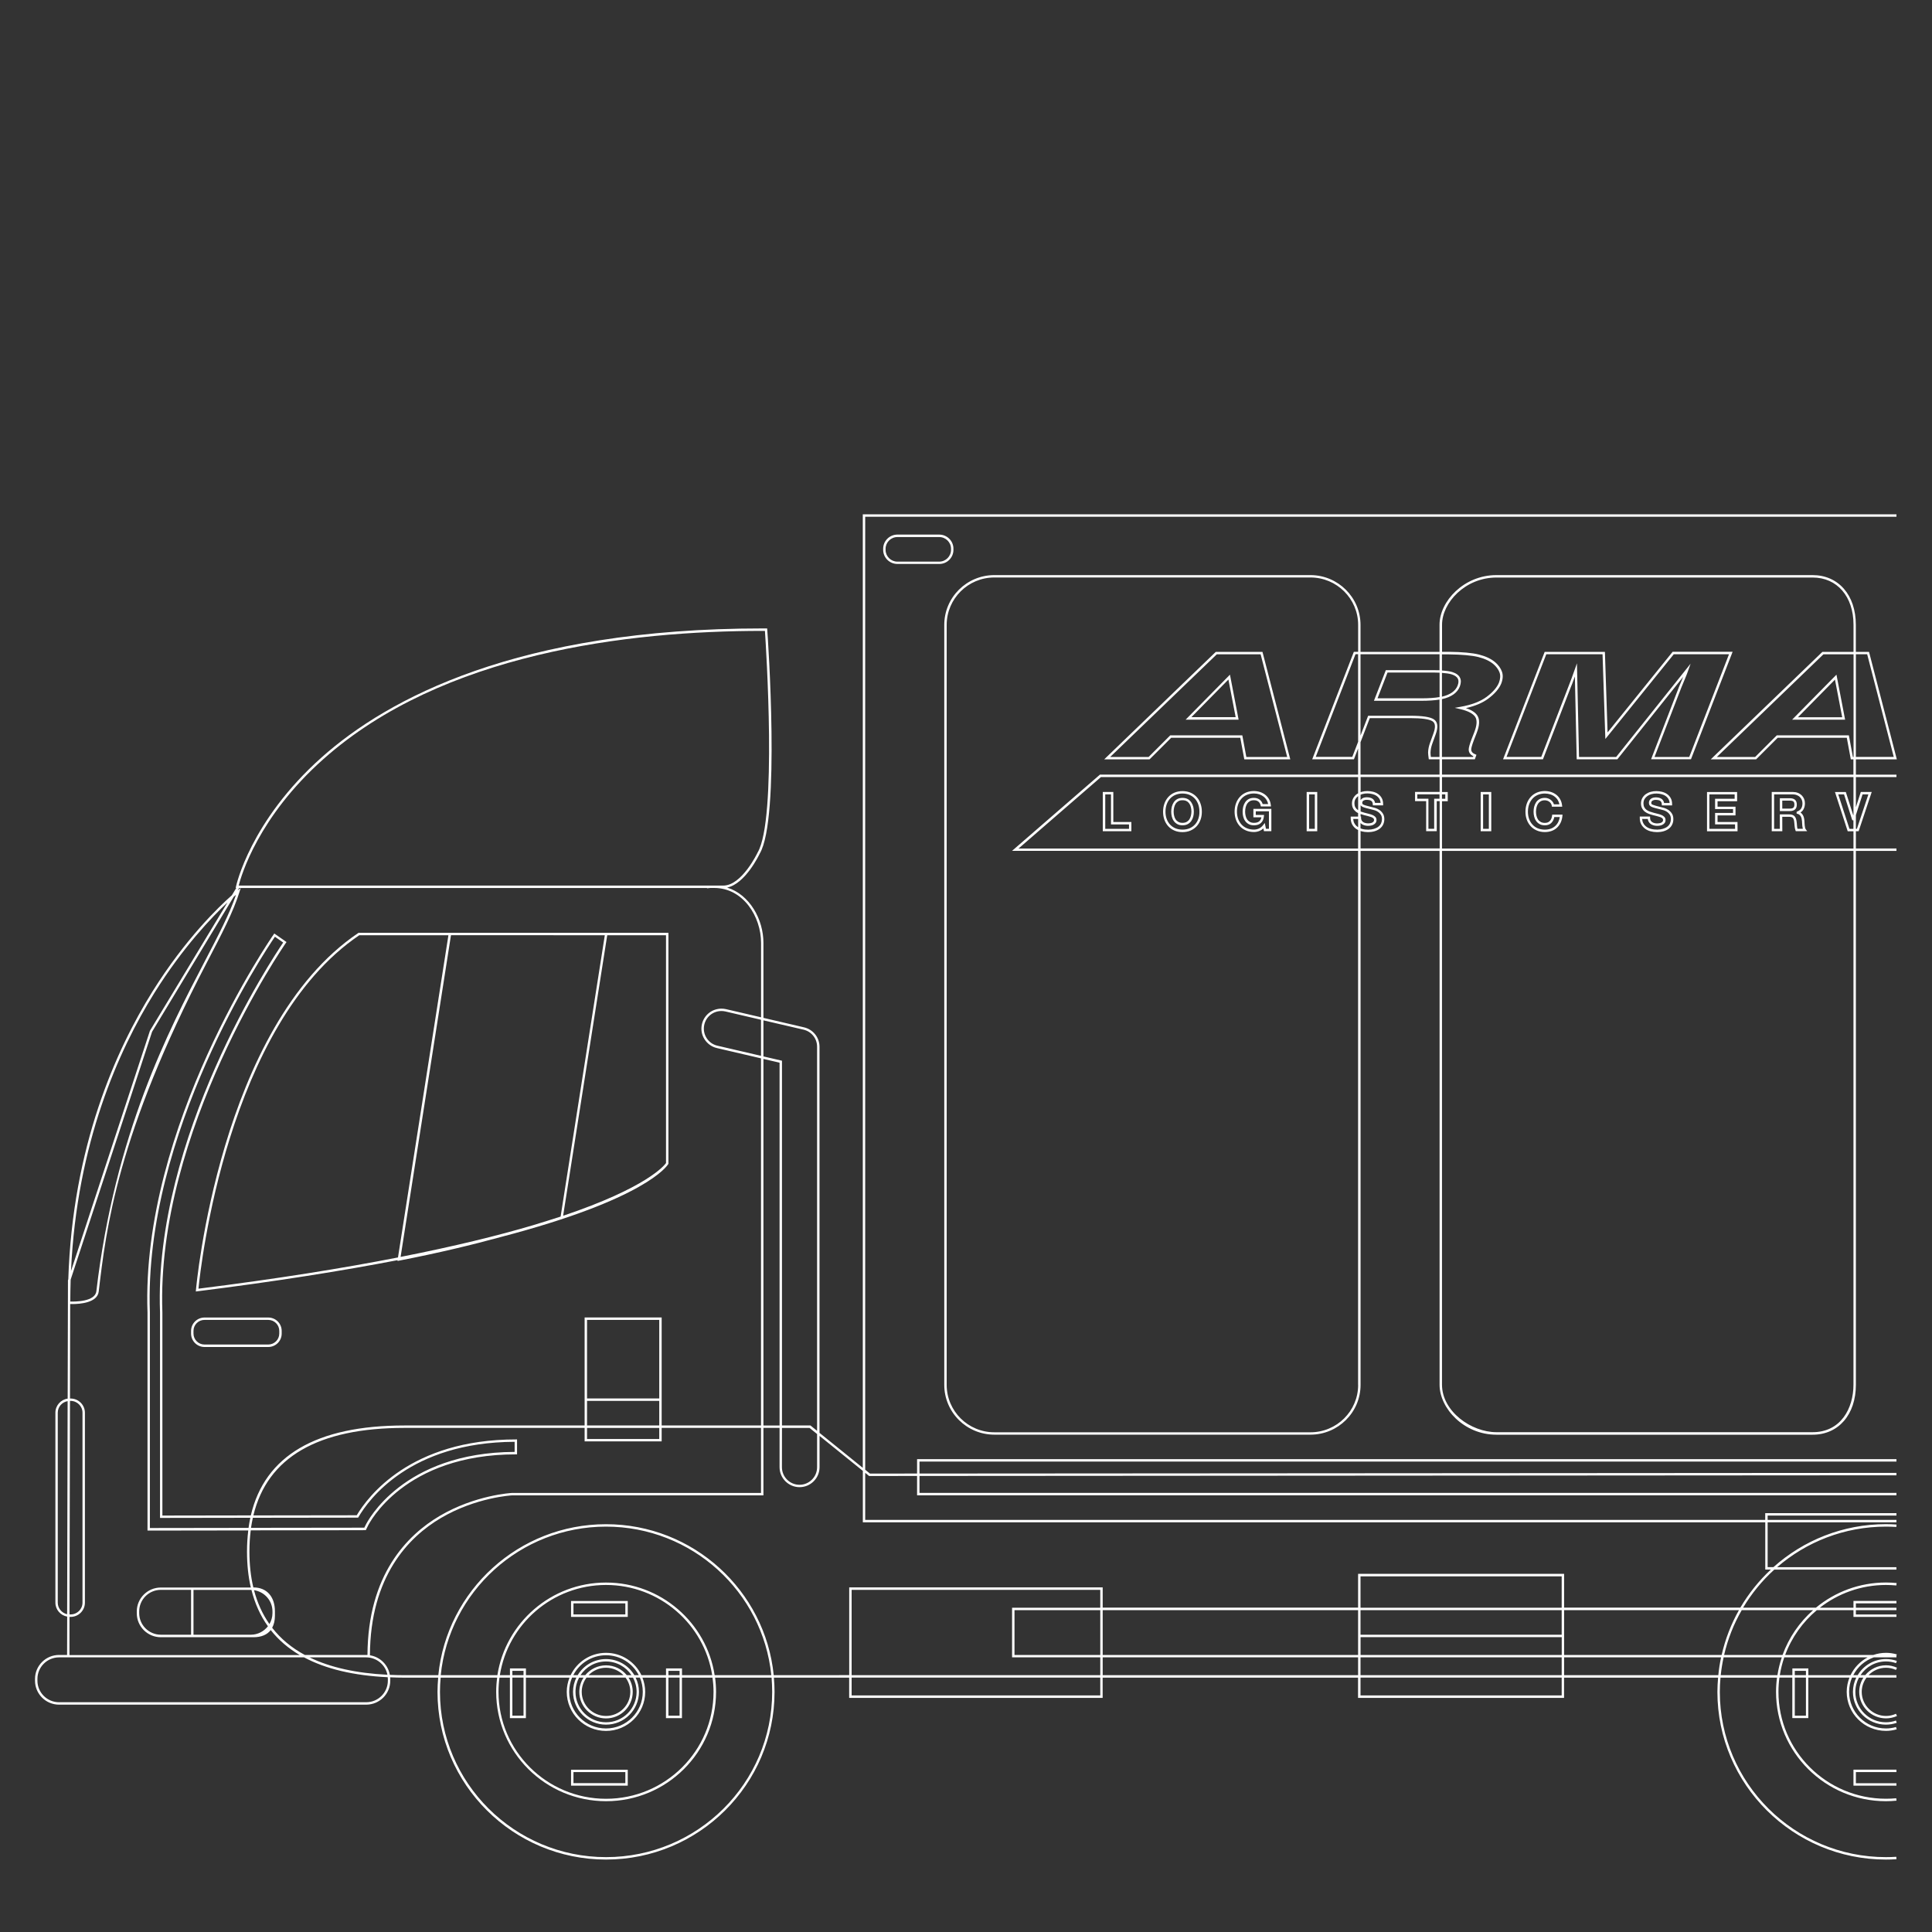 <?xml version="1.0" encoding="utf-8"?>
<!-- Generator: Adobe Illustrator 17.0.0, SVG Export Plug-In . SVG Version: 6.00 Build 0)  -->
<!DOCTYPE svg PUBLIC "-//W3C//DTD SVG 1.1//EN" "http://www.w3.org/Graphics/SVG/1.1/DTD/svg11.dtd">
<svg version="1.1" id="Layer_1" xmlns="http://www.w3.org/2000/svg" xmlns:xlink="http://www.w3.org/1999/xlink" x="0px" y="0px"
	 width="400px" height="400px" viewBox="0 -25 400 400" enable-background="new 0 -25 400 400" xml:space="preserve">
<rect x="0" y="-25" width="400" height="400" fill="#333333" stroke="none"/>
<g>
	<path fill="#FFFFFF" d="M40.54,242.39l0.31-0.04c16.41-2.06,30.08-4.25,41.47-6.45l-0.03,0.17l0.35-0.07
		c8.28-1.61,15.28-3.31,21.08-4.9c29.87-7.8,34.38-14.67,34.63-15.09l0.04-0.06v-47.82H125.8H92.93h-18.7l-0.06,0.04
		c-28.76,19.41-33.55,73.36-33.6,73.9L40.54,242.39z M137.89,168.63v47.17c-0.38,0.54-4.09,5.12-21.3,10.91l9.13-58.08H137.89z
		 M125.22,168.63l-9.15,58.25c-1.68,0.54-3.6,1.15-5.75,1.8c-7.16,2.12-16.15,4.34-27.38,6.55l10.43-66.61L125.22,168.63
		L125.22,168.63z M74.38,168.63h18.46L82.4,235.34c-11.34,2.22-24.96,4.42-41.31,6.47C41.53,237.4,47,187.18,74.38,168.63z"/>
	<path fill="#FFFFFF" d="M118.23,309.76h11.74v-3.29h-11.74V309.76z M118.73,306.96h10.74v2.29h-10.74V306.96z"/>
	<path fill="#FFFFFF" d="M118.23,344.7h11.74v-3.29h-11.74V344.7z M118.73,341.89h10.74v2.29h-10.74V341.89z"/>
	<path fill="#FFFFFF" d="M390.48,330.77c0.77,0,1.54-0.17,2.27-0.49l-0.21-0.46c-0.67,0.3-1.36,0.45-2.06,0.45
		c-2.77,0-5.03-2.24-5.03-4.99c0-1.11,0.38-2.12,0.99-2.95h6.2v-0.5h-5.78c0.92-0.95,2.2-1.54,3.62-1.54c0.7,0,1.4,0.15,2.06,0.45
		l0.21-0.46c-0.73-0.33-1.49-0.5-2.27-0.5c-1.73,0-3.28,0.8-4.3,2.04h-0.98c1.13-1.71,3.08-2.84,5.28-2.84c0.7,0,1.4,0.12,2.08,0.36
		l0.16-0.47c-0.73-0.25-1.49-0.38-2.24-0.38c-2.5,0-4.68,1.34-5.87,3.34h-0.91c0.88-1.71,2.4-3.04,4.24-3.69h4.7v-0.38l0.07-0.24
		c-0.74-0.21-1.49-0.32-2.23-0.32c-0.92,0-1.8,0.16-2.62,0.44H369.6c1.35-3.64,3.64-6.83,6.56-9.28h7.58v1.4h8.9v-0.5h-8.4v-0.9h8.4
		v-0.5h-8.4v-0.9h8.4v-0.5h-8.9v1.4h-6.96c3.78-2.95,8.54-4.71,13.7-4.71c0.69,0,1.41,0.04,2.14,0.1l0.05-0.5
		c-0.74-0.07-1.48-0.11-2.19-0.11c-5.51,0-10.57,1.96-14.51,5.21h-15.08c1.76-2.94,3.94-5.6,6.46-7.88h25.28v-0.5h-24.7
		c6.04-5.23,13.92-8.4,22.54-8.4c0.65,0,1.36,0.02,2.15,0.07l0.03-0.5c-0.8-0.05-1.51-0.08-2.18-0.08c-8.95,0-17.12,3.37-23.3,8.9
		h-1.2v-9.28h26.67v-0.5h-26.67v-0.9h26.67v-0.5h-27.17v1.4H179.13v-9.75l0.81,0.66h0.09c0.56,0,4.05,0,9.84-0.01v4.01h202.77v-0.5
		H190.37v-3.51c30.85-0.02,124.11-0.08,195.39-0.13h6.88v-0.5h-6.88c-71.27,0.05-164.54,0.11-195.39,0.13v-2.48h202.27v-0.5H189.87
		v2.98c-5.54,0-8.97,0.01-9.75,0.01l-0.99-0.8V81.99h213.51v-0.5H178.63V278.9l-8.96-7.24v-79.93c0-1.93-1.32-3.59-3.2-4.03
		l-8.41-1.96v-15.52c0-4.85-2.82-10-7.52-11.46c3.77-0.77,6.64-6.78,6.76-7.04c4.29-7.28,1.67-44.79,1.55-46.38l-0.02-0.23h-0.92
		c-50.69,0-77.63,14.51-91.3,26.68C51.76,145,48.89,158.41,48.86,158.54l-0.06,0.3h0.12l-0.91,1.51c-2.7,2.38-9.61,9-16.45,19.94
		c-7.59,12.15-16.54,32.14-17.42,59.57l-0.07,0.21l-0.01,4.51c0,0.04,0,0.08,0,0.12v0.23l0,0l-0.05,19.64
		c-1.43,0.2-2.54,1.42-2.54,2.9v39.34c0,1.45,1.05,2.64,2.44,2.89l-0.02,7.94h-1.66c-2.75,0-4.98,2.22-4.98,4.96v0.37
		c0,2.73,2.23,4.96,4.98,4.96h63.59c2.75,0,4.98-2.22,4.98-4.96v-0.37c0-0.11-0.03-0.22-0.03-0.33c0.97,0.04,1.96,0.07,2.99,0.07
		h6.96c-0.08,0.97-0.14,1.96-0.14,2.95c0,19.14,15.65,34.71,34.89,34.71s34.89-15.57,34.89-34.71c0-0.99-0.05-1.98-0.14-2.95h15.59
		v4.19h52.48v-4.19h52.88v4.19h42.65v-4.19h31.89c-0.08,0.97-0.14,1.96-0.14,2.95c0,19.14,15.65,34.71,34.89,34.71
		c0.66,0,1.37-0.02,2.18-0.07l-0.03-0.5c-0.8,0.05-1.5,0.07-2.15,0.07c-18.96,0-34.39-15.35-34.39-34.21c0-0.99,0.05-1.98,0.14-2.95
		h11.7c-0.13,0.97-0.2,1.95-0.2,2.95c0,12.48,10.21,22.63,22.75,22.63c0.71,0,1.45-0.04,2.19-0.11l-0.05-0.5
		c-0.72,0.07-1.44,0.1-2.14,0.1c-12.27,0-22.25-9.93-22.25-22.13c0-1,0.07-1.98,0.2-2.95h2.67v8.38h3.31v-8.38h8.52
		c-0.36,0.92-0.57,1.91-0.57,2.95c0,4.46,3.64,8.08,8.12,8.08c0.74,0,1.49-0.11,2.23-0.32l-0.14-0.48c-0.69,0.2-1.4,0.3-2.09,0.3
		c-4.2,0-7.62-3.4-7.62-7.58c0-1.05,0.21-2.04,0.6-2.95h0.88c-0.44,0.89-0.69,1.89-0.69,2.95c0,3.74,3.06,6.79,6.83,6.79
		c0.76,0,1.51-0.13,2.24-0.38l-0.16-0.47c-0.68,0.24-1.38,0.36-2.08,0.36c-3.49,0-6.33-2.82-6.33-6.29c0-1.07,0.27-2.07,0.74-2.95
		h0.93c-0.55,0.85-0.87,1.86-0.87,2.95C384.95,328.32,387.43,330.77,390.48,330.77z M375.39,308.36c-2.83,2.5-5.03,5.68-6.33,9.28
		h-12.1c0.76-3.3,2-6.42,3.65-9.28H375.39z M281.69,317.64v-3.69h41.65v3.69H281.69z M323.33,318.14v3.69h-41.65v-3.69H323.33z
		 M227.8,307.86h-18.26v10.28h18.26v3.69h-51.48v-17.67h51.48V307.86z M210.04,317.64v-9.28h17.76v9.28H210.04z M228.3,308.36h52.88
		v5.09v0.5v3.69H228.3V308.36L228.3,308.36z M323.33,307.86h-41.65v-6.49h41.65V307.86z M323.33,308.36v5.09h-41.65v-5.09H323.33z
		 M323.83,313.95v-0.5v-5.09h36.2c-1.62,2.87-2.83,5.99-3.58,9.28h-32.62L323.83,313.95L323.83,313.95z M166.36,188.18
		c1.66,0.39,2.81,1.84,2.81,3.54v79.52l-1.38-1.12h-5.89v-75.51l-3.84-0.89v-7.47L166.36,188.18z M161.9,270.64h5.71l1.56,1.26v6.87
		c0,2-1.63,3.64-3.64,3.64c-2.01,0-3.64-1.63-3.64-3.64L161.9,270.64L161.9,270.64z M161.4,270.14h-3.34v-75.9l3.34,0.78V270.14z
		 M157.56,193.6l-9.03-2.1c-0.95-0.22-1.75-0.79-2.26-1.62c-0.51-0.82-0.67-1.8-0.45-2.75c0.38-1.65,1.84-2.81,3.55-2.81
		c0.27,0,0.55,0.03,0.81,0.09l7.38,1.72L157.56,193.6L157.56,193.6z M66.97,132.15c24.66-21.93,63.06-26.53,90.94-26.53h0.46
		c0.22,3.24,2.54,39.01-1.51,45.88c-0.03,0.07-3.26,6.85-7.11,6.85h-1.9h-0.76h-0.52H49.42C49.94,156.3,53.46,144.15,66.97,132.15z
		 M31.96,180.58c5.93-9.49,11.92-15.73,15.14-18.74l-16.06,26.57L14.7,238.14C15.9,211.73,24.57,192.43,31.96,180.58z M48.86,160.27
		c-1.3,3.86-3.63,8.33-6.53,13.88c-7.38,14.14-18.54,35.51-22.38,68.18c-0.25,2.17-4.38,2.17-5.4,2.14c0-1.54,0.04-3.04,0.08-4.54
		l16.86-51.32l16.9-27.95C48.57,160.52,48.72,160.38,48.86,160.27z M14.49,265.04h0.13c1.35,0,2.46,1.09,2.46,2.44v39.33
		c0,1.35-1.1,2.44-2.46,2.44h-0.21c-0.01,0-0.01,0-0.02,0L14.49,265.04z M11.96,306.82v-39.33c0-1.21,0.88-2.2,2.04-2.4l-0.1,44.12
		C12.79,308.96,11.96,307.98,11.96,306.82z M14.39,309.76c0.01,0,0.01,0,0.02,0h0.21c1.63,0,2.96-1.32,2.96-2.94v-39.33
		c0-1.62-1.33-2.94-2.96-2.94h-0.13l0.04-19.57c0.11,0,0.25,0.01,0.43,0.01l0,0c1.56,0,5.2-0.25,5.48-2.59
		c1.53-12.97,3.83-32.58,22.33-68.01c3.12-5.97,5.58-10.69,6.83-14.78l0.23-0.75l-0.62,0.48l0,0l0.3-0.49h96.84l0.06,0.06l0.12-0.01
		c0.09-0.01,0.18-0.02,0.27-0.03c0.1-0.01,0.2-0.03,0.3-0.03h0.76c6,0,9.71,5.91,9.71,11.38v15.4l-7.27-1.69
		c-0.3-0.07-0.62-0.1-0.93-0.1c-1.94,0-3.6,1.31-4.04,3.2c-0.25,1.08-0.07,2.19,0.52,3.12c0.59,0.93,1.5,1.59,2.57,1.84l9.14,2.13
		v76.01h-20.57v-5.59v-16.77h-15.95v16.77v5.59H83.75c-18.27,0-28.93,6.25-31.82,18.62l-18.31,0.03v-42.09
		c-1.36-37.55,25.29-76.07,25.56-76.45l0.14-0.2l-2.53-1.77l-0.14,0.2c-0.28,0.39-27.52,39.66-26.11,78.29v45.13l20.86-0.03
		c-0.17,1.4-0.26,2.86-0.26,4.39c0,2.68,0.26,5.16,0.79,7.43H39.56H33.3c-2.75,0-4.98,2.22-4.98,4.96v0.37
		c0,2.73,2.23,4.96,4.98,4.96h6.26h12.38h0.55c1.62,0,2.82-0.52,3.56-1.48c1.61,2.04,3.62,3.77,6.02,5.18H14.38L14.39,309.76z
		 M80.21,321.74c-6.47-0.32-11.85-1.52-16.13-3.6h11.73C77.99,318.14,79.81,319.7,80.21,321.74z M75.81,317.64h-12.7
		c-2.75-1.48-5-3.36-6.76-5.63c0.37-0.67,0.57-1.5,0.57-2.49v-0.53v-0.37c0-3.06-1.7-4.96-4.44-4.96h-0.03
		c-0.54-2.27-0.81-4.75-0.81-7.43c0-1.53,0.09-3,0.27-4.39l22.87-0.03l0.96-0.01l0.42-0.86c0.3-0.61,7.52-14.83,30.64-14.83h0.25
		v-3.09h-0.25c-21.84,0-30.66,11.85-32.94,15.7l-21.4,0.03c2.89-12.03,13.38-18.12,31.29-18.12h37.29v2.79h15.95v-2.79h20.57v13.47
		h-51.57c-0.07,0-7.56,0.4-14.95,4.75c-6.79,4-14.88,12.23-14.96,28.79L75.81,317.64L75.81,317.64z M39.56,313.45H33.3
		c-2.47,0-4.48-2-4.48-4.46v-0.37c0-2.46,2.01-4.46,4.48-4.46h6.26V313.45z M40.06,304.17h11.88c0.04,0,0.08,0.01,0.12,0.01
		c0.72,2.84,1.85,5.35,3.41,7.52c-0.82,1.05-2.09,1.75-3.53,1.75H40.06V304.17z M56.41,308.99c0,0.82-0.24,1.59-0.63,2.25
		c-1.43-2.04-2.5-4.38-3.19-7.01c2.16,0.32,3.82,2.16,3.82,4.39V308.99z M56.92,168.94l1.71,1.2c-2.11,3.1-26.83,40.27-25.5,76.55
		v42.58l18.7-0.03c-0.15,0.68-0.27,1.38-0.37,2.09l-20.43,0.03v-44.64C29.68,209.71,54.78,172.07,56.92,168.94z M52.35,289.24
		l21.66-0.03h0.14l0.07-0.12c2.12-3.64,10.7-15.49,32.33-15.58v2.09c-23.23,0.1-30.53,14.5-30.83,15.11l-0.29,0.58l-23.46,0.03
		C52.07,290.63,52.2,289.92,52.35,289.24z M136.49,264.54h-14.95v-16.27h14.95V264.54z M136.49,265.04v5.09h-14.95v-5.09H136.49z
		 M136.49,270.64v2.29h-14.95v-2.29H136.49z M80.3,322.6v0.37c0,2.46-2.01,4.46-4.48,4.46H12.23c-2.47,0-4.48-2-4.48-4.46v-0.37
		c0-2.46,2.01-4.46,4.48-4.46h1.65h49.07c4.5,2.4,10.27,3.77,17.32,4.11C80.27,322.36,80.3,322.48,80.3,322.6z M159.87,325.29
		c0,18.86-15.43,34.21-34.39,34.21s-34.39-15.35-34.39-34.21c0-0.99,0.05-1.98,0.14-2.95h11.7c-0.13,0.97-0.2,1.95-0.2,2.95
		c0,12.48,10.21,22.63,22.76,22.63s22.76-10.15,22.76-22.63c0-1-0.07-1.98-0.2-2.95h11.7C159.81,323.3,159.87,324.29,159.87,325.29z
		 M147.73,325.29c0,12.21-9.98,22.13-22.26,22.13s-22.26-9.93-22.26-22.13c0-1,0.07-1.98,0.2-2.95h2.16v8.38h3.31v-8.38h9.03
		c-0.36,0.92-0.57,1.91-0.57,2.95c0,4.46,3.64,8.08,8.12,8.08c4.48,0,8.12-3.63,8.12-8.08c0-1.04-0.21-2.04-0.57-2.95h4.87v8.38
		h3.31v-8.38h6.32C147.65,323.3,147.73,324.29,147.73,325.29z M108.39,321.83h-2.31v-0.9h2.31V321.83z M108.39,322.33v7.88h-2.31
		v-7.88H108.39z M129.51,322.33c0.62,0.83,0.99,1.84,0.99,2.95c0,2.75-2.26,4.99-5.03,4.99c-2.77,0-5.03-2.24-5.03-4.99
		c0-1.11,0.38-2.12,0.99-2.95H129.51z M121.85,321.83c0.92-0.95,2.2-1.54,3.62-1.54s2.7,0.6,3.62,1.54H121.85z M119.94,325.29
		c0,3.03,2.48,5.49,5.53,5.49c3.05,0,5.53-2.46,5.53-5.49c0-1.09-0.32-2.1-0.87-2.95h0.93c0.47,0.88,0.74,1.88,0.74,2.95
		c0,3.47-2.84,6.29-6.32,6.29c-3.49,0-6.33-2.82-6.33-6.29c0-1.07,0.27-2.07,0.74-2.95h0.93
		C120.27,323.18,119.94,324.2,119.94,325.29z M129.77,321.83c-1.01-1.24-2.56-2.04-4.3-2.04c-1.73,0-3.28,0.8-4.3,2.04h-0.99
		c1.13-1.71,3.08-2.84,5.28-2.84c2.21,0,4.15,1.13,5.28,2.84H129.77z M125.47,318.49c-2.5,0-4.68,1.34-5.87,3.34h-0.91
		c1.26-2.45,3.83-4.13,6.78-4.13c2.95,0,5.51,1.68,6.78,4.13h-0.91C130.15,319.83,127.97,318.49,125.47,318.49z M119.33,322.33
		c-0.44,0.89-0.69,1.89-0.69,2.95c0,3.74,3.06,6.79,6.83,6.79c3.76,0,6.82-3.04,6.82-6.79c0-1.06-0.25-2.06-0.69-2.95h0.88
		c0.39,0.91,0.6,1.9,0.6,2.95c0,4.18-3.42,7.58-7.62,7.58c-4.2,0-7.62-3.4-7.62-7.58c0-1.05,0.21-2.04,0.6-2.95H119.33z
		 M140.7,321.83h-2.31v-0.9h2.31V321.83z M140.7,322.33v7.88h-2.31v-7.88H140.7z M141.2,321.83v-1.4h-3.31v1.4h-5.09
		c-1.3-2.73-4.09-4.63-7.33-4.63c-3.24,0-6.03,1.9-7.33,4.63h-9.25v-1.4h-3.31v1.4h-2.09c1.67-10.57,10.89-18.68,21.98-18.68
		s20.31,8.11,21.98,18.68H141.2L141.2,321.83z M125.47,302.65c-11.37,0-20.82,8.34-22.49,19.18H91.25
		c1.75-17.25,16.43-30.76,34.22-30.76s32.47,13.51,34.22,30.76h-11.73C146.29,310.98,136.84,302.65,125.47,302.65z M160.19,321.83
		c-1.75-17.52-16.65-31.26-34.72-31.26S92.5,304.3,90.75,321.83h-7c-1.04,0-2.05-0.03-3.04-0.07c-0.36-2.08-2.02-3.72-4.12-4.05
		c0.06-16.36,8.01-24.48,14.69-28.42c7.28-4.29,14.66-4.69,14.72-4.69h52.06v-13.97h3.34v8.13c0,2.28,1.86,4.14,4.14,4.14
		s4.14-1.86,4.14-4.14v-6.47l8.96,7.24v10.65h186.84v9.78h1.16c-2.47,2.3-4.6,4.96-6.32,7.88h-36.49v-6.99h-42.65v6.99H228.3v-4.19
		h-52.48v18.17L160.19,321.83L160.19,321.83L160.19,321.83z M227.8,326.02h-51.48v-3.69h51.48V326.02z M228.3,321.83v-3.69h52.88
		v3.69H228.3z M323.33,326.02h-41.65v-3.69h41.65V326.02z M323.83,321.83v-3.69h32.5c-0.26,1.21-0.45,2.44-0.57,3.69H323.83z
		 M356.26,321.83c0.13-1.25,0.33-2.48,0.59-3.69h12.05c-0.4,1.19-0.71,2.42-0.9,3.69H356.26z M373.9,330.21h-2.31v-7.88h2.31V330.21
		z M373.9,321.83h-2.31v-0.9h2.31V321.83z M374.4,321.83v-1.4h-3.31v1.4h-2.6c0.2-1.27,0.51-2.5,0.92-3.69h17.26
		c-1.54,0.82-2.79,2.12-3.54,3.69H374.4z"/>
	<polygon fill="#FFFFFF" points="392.64,341.89 392.64,341.39 383.74,341.39 383.74,344.7 392.64,344.7 392.64,344.2 384.24,344.2 
		384.24,341.89 	"/>
	<path fill="#FFFFFF" d="M55.54,247.78h-13.2c-1.53,0-2.78,1.24-2.78,2.77v0.56c0,1.53,1.25,2.77,2.78,2.77h13.2
		c1.53,0,2.78-1.24,2.78-2.77v-0.56C58.32,249.01,57.07,247.78,55.54,247.78z M57.82,251.1c0,1.25-1.02,2.27-2.28,2.27h-13.2
		c-1.26,0-2.28-1.02-2.28-2.27v-0.56c0-1.25,1.02-2.27,2.28-2.27h13.2c1.26,0,2.28,1.02,2.28,2.27V251.1z"/>
	<path fill="#FFFFFF" d="M197.4,88.84v-0.23c0-1.62-1.32-2.93-2.95-2.93h-8.65c-1.63,0-2.95,1.32-2.95,2.93v0.22
		c0,1.62,1.32,2.93,2.95,2.93h8.65C196.07,91.78,197.4,90.46,197.4,88.84z M194.45,91.28h-8.65c-1.35,0-2.45-1.09-2.45-2.43v-0.23
		c0-1.34,1.1-2.43,2.45-2.43h8.65c1.35,0,2.45,1.09,2.45,2.43v0.22C196.9,90.18,195.8,91.28,194.45,91.28z"/>
	<path fill="#FFFFFF" d="M254.65,114.68l-9.18,9.32h10.97L254.65,114.68z M254.33,115.69l1.5,7.79h-9.17L254.33,115.69z"/>
	<path fill="#FFFFFF" d="M242.48,127.75h14.31l0.83,4.47h9.52l-5.71-22.07l-0.05-0.19h-9.66l-23.11,22.26H238L242.48,127.75z
		 M229.85,131.72l22.07-21.25H261l5.5,21.25h-8.46l-0.83-4.47h-14.93l-4.47,4.47H229.85z"/>
	<path fill="#FFFFFF" d="M346.29,109.96l-13.46,16.68l-0.55-16.68h-12.47l-8.62,22.25h8.26l5.74-14.87
		c0.19-0.44,0.42-1.04,0.69-1.79c0.06-0.17,0.12-0.34,0.18-0.49l0.38,17.14h8.42l13.63-17.08c-0.03,0.08-0.07,0.16-0.1,0.24
		c-0.31,0.76-0.56,1.35-0.74,1.78l-5.81,15.05h8.26l8.62-22.25h-12.43L346.29,109.96L346.29,109.96z M349.74,131.72h-7.19
		l5.55-14.36c0.18-0.42,0.43-1.02,0.74-1.78c0.3-0.72,0.54-1.34,0.69-1.78l0.49-1.39l-15.41,19.31h-7.69l-0.43-19.39l-0.46,1.3
		c-0.14,0.41-0.35,1-0.63,1.76c-0.27,0.74-0.5,1.33-0.68,1.77l-5.62,14.55h-7.19l8.23-21.25h11.65l0.58,17.54l14.16-17.54h11.44
		L349.74,131.72z"/>
	<path fill="#FFFFFF" d="M392.72,132.22l-5.71-22.07l-0.05-0.19h-2.73v-5.61c0-6.15-3.6-10.28-8.96-10.28h-65.46
		c-6.74,0-11.77,5.43-11.77,10.28v5.61h-16.36v-5.58c0-5.68-4.65-10.31-10.37-10.31h-65.45c-5.72,0-10.36,4.62-10.36,10.31v157.34
		c0,5.68,4.65,10.31,10.36,10.31h65.46c5.72,0,10.37-4.62,10.37-10.31V151.17h16.36V261.7c0,4.88,5.03,10.34,11.77,10.34h65.46
		c5.36,0,8.96-4.16,8.96-10.34V151.17h8.4v-0.5h-8.4v-3.57h0.57l2.71-8.13h-2.26l-1.02,3.16v-6.25h8.4v-0.5h-8.4v-3.16H392.72z
		 M386.58,110.46l5.5,21.25h-7.84v-21.25H386.58z M383.74,131.72h-0.12l-0.83-4.47h-14.93l-4.47,4.47h-7.94l22.07-21.25h6.24v21.25
		H383.74z M298.04,110.46v3.31c-0.4-0.02-0.84-0.02-1.31-0.02h-9.81l-2.46,6.34h9.76c1.56,0,2.83-0.09,3.81-0.25v11.88h-1.79
		c-0.05-0.37-0.07-0.68-0.07-0.91c0.02-0.58,0.14-1.19,0.36-1.8l0.73-2.02c0.54-1.5,0.41-2.54-0.41-3.07
		c-0.76-0.49-2.35-0.73-4.86-0.73h-8.73l-1.58,4.1v-16.83H298.04z M302.36,121.82c1.6,0.38,2.63,0.93,3.07,1.61
		c0.43,0.67,0.36,1.74-0.2,3.18l-0.57,1.46c-0.39,1.03-0.58,1.72-0.58,2.11c0,0.61,0.32,1.07,0.96,1.38l-0.06,0.16h-6.44v-11.98
		c0.02-0.01,0.06-0.01,0.08-0.01c1.89-0.43,3.11-1.3,3.62-2.6c0.27-0.71,0.28-1.32,0.04-1.81c-0.25-0.52-0.78-0.92-1.57-1.17
		c-0.53-0.17-1.26-0.27-2.17-0.33v-3.34h1.39c2.73,0.03,4.8,0.22,6.14,0.55c1.32,0.33,2.37,0.83,3.13,1.47
		c0.61,0.52,1.03,1.1,1.26,1.72c0.22,0.61,0.18,1.32-0.12,2.11c-0.39,0.98-1.25,1.97-2.54,2.94c-1.3,0.97-3.13,1.67-5.43,2.07
		l-1.18,0.21L302.36,121.82z M298.04,119.32c-0.96,0.17-2.23,0.26-3.81,0.26h-9.03l2.07-5.34h9.47c0.47,0,0.91,0.01,1.31,0.03v5.05
		C298.05,119.32,298.04,119.32,298.04,119.32z M298.54,114.31c0.85,0.06,1.54,0.16,2.02,0.31c0.66,0.21,1.09,0.52,1.28,0.91
		c0.18,0.37,0.16,0.85-0.06,1.42c-0.45,1.13-1.54,1.89-3.24,2.29V114.31z M295.79,132l0.03,0.21h2.22v3.16h-16.36v-6.7l1.92-4.99
		h8.39c2.38,0,3.93,0.22,4.59,0.65c0.6,0.39,0.67,1.2,0.21,2.48l-0.73,2.02c-0.24,0.66-0.37,1.32-0.39,1.96
		C295.68,131.11,295.72,131.51,295.79,132z M281.19,128.57l-1.21,3.13h-7.57l8.23-21.25h0.54L281.19,128.57L281.19,128.57z
		 M281.19,261.73c0,5.41-4.43,9.81-9.87,9.81h-65.46c-5.44,0-9.86-4.4-9.86-9.81V104.37c0-5.41,4.43-9.81,9.86-9.81h65.46
		c5.44,0,9.87,4.4,9.87,9.81v5.58h-0.89l-8.62,22.25h8.64l0.86-2.24v5.41h-53.44l-18.21,15.79h71.65v110.56L281.19,261.73
		L281.19,261.73z M281.69,143.53c0.23,0.08,0.47,0.16,0.7,0.22c0.28,0.08,0.56,0.15,0.83,0.21c0.28,0.07,0.5,0.14,0.7,0.21
		c0.19,0.07,0.33,0.17,0.44,0.27c0.08,0.08,0.12,0.18,0.12,0.32s-0.03,0.24-0.09,0.32c-0.08,0.1-0.18,0.17-0.29,0.23
		c-0.13,0.06-0.26,0.1-0.41,0.12c-0.38,0.06-0.71,0.04-1.03-0.04c-0.18-0.05-0.33-0.11-0.46-0.21c-0.12-0.09-0.22-0.2-0.3-0.35
		c-0.07-0.14-0.11-0.32-0.11-0.54v-0.25h-0.1L281.69,143.53L281.69,143.53z M281.19,146.26c-0.05-0.03-0.1-0.05-0.15-0.09
		c-0.27-0.2-0.49-0.45-0.65-0.76c-0.13-0.24-0.2-0.53-0.22-0.85h1.02V146.26z M281.69,145.4c0.07,0.07,0.14,0.14,0.22,0.2
		c0.18,0.13,0.39,0.22,0.63,0.29c0.39,0.1,0.77,0.12,1.23,0.05c0.2-0.03,0.38-0.08,0.55-0.17c0.18-0.09,0.34-0.21,0.46-0.36
		c0.14-0.17,0.21-0.38,0.21-0.63c0-0.28-0.09-0.51-0.27-0.68c-0.15-0.15-0.35-0.28-0.6-0.38c-0.21-0.09-0.47-0.16-0.77-0.24
		c-0.27-0.06-0.54-0.13-0.82-0.21c-0.27-0.07-0.54-0.15-0.81-0.25c-0.01,0-0.01-0.01-0.02-0.01v-1.29c0.09,0.13,0.22,0.24,0.43,0.34
		c0.18,0.08,0.42,0.17,0.74,0.25c0.3,0.08,0.69,0.18,1.18,0.3c0.14,0.03,0.33,0.08,0.57,0.15c0.23,0.07,0.47,0.18,0.69,0.33
		c0.22,0.14,0.41,0.34,0.58,0.59c0.15,0.23,0.23,0.54,0.23,0.91c0,0.31-0.06,0.6-0.18,0.87c-0.12,0.26-0.3,0.49-0.54,0.68
		c-0.24,0.2-0.55,0.35-0.92,0.46c-0.67,0.21-1.62,0.25-2.48,0.02c-0.11-0.03-0.21-0.07-0.32-0.11v-1.11
		C281.68,145.4,281.69,145.4,281.69,145.4z M281.7,140.65c0,0.01-0.01,0.02-0.01,0.02v-1.13c0.12-0.05,0.25-0.1,0.38-0.14
		c0.7-0.19,1.43-0.16,2.06,0c0.34,0.08,0.64,0.21,0.9,0.4c0.25,0.17,0.45,0.4,0.6,0.67c0.12,0.22,0.19,0.47,0.21,0.76h-1.15
		c-0.03-0.17-0.08-0.31-0.15-0.44c-0.1-0.19-0.25-0.34-0.41-0.44s-0.34-0.17-0.55-0.22c-0.33-0.07-0.75-0.09-1.08-0.01
		c-0.16,0.03-0.32,0.09-0.45,0.18C281.9,140.4,281.79,140.51,281.7,140.65z M281.19,142.72c-0.05-0.03-0.11-0.05-0.15-0.08
		c-0.19-0.14-0.34-0.32-0.45-0.54c-0.11-0.21-0.17-0.47-0.17-0.77c0-0.35,0.07-0.65,0.22-0.9c0.14-0.24,0.33-0.44,0.55-0.61
		L281.19,142.72L281.19,142.72z M280.93,139.4c-0.3,0.21-0.54,0.48-0.73,0.8c-0.19,0.33-0.29,0.71-0.29,1.15
		c0,0.39,0.08,0.73,0.23,1.01c0.15,0.28,0.35,0.51,0.59,0.7c0.14,0.11,0.29,0.2,0.45,0.28v0.73h-1.53v0.25
		c-0.01,0.51,0.09,0.96,0.29,1.34s0.47,0.69,0.8,0.93c0.14,0.1,0.29,0.18,0.44,0.26v3.83h-70.31l17.06-14.79h53.25v3.38
		C281.1,139.29,281.01,139.33,280.93,139.4z M281.69,150.67v-3.63c0.07,0.02,0.12,0.05,0.19,0.07c0.42,0.11,0.85,0.17,1.29,0.17
		c0.54,0,1.03-0.06,1.45-0.19c0.43-0.13,0.79-0.32,1.08-0.55c0.3-0.24,0.53-0.53,0.68-0.86s0.23-0.69,0.23-1.08
		c0-0.48-0.11-0.88-0.32-1.19c-0.2-0.3-0.44-0.55-0.72-0.73c-0.27-0.17-0.54-0.3-0.82-0.39c-0.26-0.08-0.47-0.13-0.61-0.16
		c-0.48-0.12-0.87-0.22-1.16-0.3c-0.28-0.07-0.5-0.15-0.66-0.22c-0.17-0.08-0.22-0.14-0.23-0.17c-0.03-0.05-0.05-0.13-0.05-0.23
		c0-0.11,0.02-0.2,0.07-0.27c0.05-0.08,0.12-0.14,0.2-0.19c0.09-0.05,0.18-0.09,0.29-0.12c0.27-0.06,0.61-0.04,0.88,0.01
		c0.15,0.03,0.28,0.08,0.39,0.15c0.1,0.06,0.18,0.14,0.24,0.26c0.06,0.12,0.1,0.27,0.11,0.46l0.02,0.23h2.12v-0.25
		c0-0.48-0.09-0.9-0.28-1.25c-0.19-0.35-0.45-0.63-0.76-0.85s-0.67-0.38-1.06-0.47c-0.71-0.17-1.54-0.21-2.31,0.01
		c-0.09,0.02-0.17,0.06-0.25,0.09v-3.15h16.36v3.09h-5.09v1.91h2.3v6.22h2.19v-6.22h0.61v9.79h-16.38L281.69,150.67L281.69,150.67z
		 M298.04,140.37h-1.11v6.22h-1.19v-6.22h-2.3v-0.91h4.59L298.04,140.37L298.04,140.37z M298.54,139.47h0.69v0.91h-0.69V139.47z
		 M383.74,261.68c0,4.9-2.62,9.84-8.46,9.84h-65.46c-5.21,0-11.27-4.3-11.27-9.84V151.17h85.19L383.74,261.68L383.74,261.68z
		 M385.62,139.47h1.21l-2.38,7.13h-0.21v-2.85L385.62,139.47z M383.74,146.6h-0.83l-2.32-7.13h1.2l1.65,5.19l0.08,0.17h0.21v1.77
		C383.73,146.59,383.74,146.59,383.74,146.6z M383.74,143.68l-0.04,0.12l-1.54-4.82h-2.25l2.64,8.13h1.19v3.57h-85.19v-9.79h1.19
		v-1.91h-1.19v-3.09h85.19V143.68z M383.74,135.37h-85.19v-3.16h6.8l0.33-0.94l-0.22-0.09c-0.58-0.23-0.86-0.56-0.86-1.01
		c0-0.22,0.1-0.74,0.55-1.93l0.57-1.46c0.63-1.62,0.68-2.81,0.15-3.63c-0.41-0.64-1.19-1.15-2.37-1.54
		c1.91-0.44,3.46-1.09,4.62-1.96c1.37-1.02,2.28-2.09,2.71-3.16c0.34-0.91,0.39-1.74,0.12-2.46c-0.25-0.7-0.73-1.36-1.41-1.94
		c-0.82-0.69-1.94-1.22-3.33-1.57c-1.38-0.35-3.48-0.54-6.25-0.57h-1.4v-5.6c0-4.61,4.82-9.78,11.27-9.78h65.46
		c5.06,0,8.46,3.93,8.46,9.78v5.61h-6.44l-23.12,22.26h9.39l4.47-4.47h14.31l0.83,4.47h0.54v3.16h0.01V135.37z"/>
	<path fill="#FFFFFF" d="M382.01,124l-1.79-9.32l-9.18,9.32H382.01z M381.41,123.5h-9.17l7.67-7.79L381.41,123.5z"/>
	<path fill="#FFFFFF" d="M230.51,138.97h-2.19v8.13h5.92v-1.91h-3.74v-6.22C230.5,138.96,230.51,138.96,230.51,138.97z
		 M233.75,145.69v0.91h-4.92v-7.13h1.19v6.22C230.02,145.69,233.75,145.69,233.75,145.69z"/>
	<path fill="#FFFFFF" d="M247.78,140.04c-0.34-0.39-0.77-0.7-1.27-0.92c-0.99-0.44-2.36-0.44-3.38,0c-0.5,0.22-0.93,0.53-1.27,0.92
		c-0.34,0.38-0.61,0.84-0.79,1.36c-0.18,0.51-0.27,1.08-0.27,1.67c0,0.58,0.09,1.13,0.27,1.64c0.18,0.51,0.45,0.96,0.79,1.34
		c0.34,0.38,0.77,0.68,1.27,0.9s1.07,0.33,1.68,0.33c0.62,0,1.19-0.11,1.69-0.33s0.92-0.52,1.27-0.9c0.34-0.38,0.61-0.83,0.79-1.34
		c0.18-0.5,0.27-1.06,0.27-1.64c0-0.6-0.09-1.16-0.27-1.67C248.39,140.87,248.12,140.42,247.78,140.04z M248.1,144.53
		c-0.16,0.45-0.39,0.84-0.69,1.17s-0.67,0.59-1.1,0.78c-0.87,0.38-2.09,0.38-2.98,0c-0.43-0.19-0.8-0.45-1.1-0.78
		c-0.3-0.33-0.53-0.72-0.69-1.17s-0.24-0.95-0.24-1.47c0-0.54,0.08-1.04,0.24-1.5s0.39-0.86,0.69-1.19c0.3-0.34,0.66-0.6,1.1-0.79
		s0.94-0.29,1.48-0.29c0.55,0,1.06,0.1,1.49,0.29c0.44,0.2,0.8,0.45,1.1,0.79c0.3,0.33,0.53,0.74,0.69,1.19
		c0.16,0.46,0.24,0.96,0.24,1.5C248.34,143.58,248.26,144.07,248.1,144.53z"/>
	<path fill="#FFFFFF" d="M246.64,141.11c-0.19-0.28-0.44-0.51-0.73-0.67c-0.6-0.33-1.57-0.33-2.17,0c-0.3,0.16-0.54,0.39-0.73,0.67
		c-0.18,0.27-0.31,0.58-0.4,0.92c-0.08,0.33-0.12,0.68-0.12,1.03c0,0.34,0.04,0.68,0.12,1c0.08,0.33,0.21,0.63,0.4,0.9
		c0.18,0.27,0.43,0.49,0.73,0.66c0.3,0.17,0.66,0.25,1.09,0.25c0.42,0,0.79-0.08,1.09-0.25c0.3-0.16,0.54-0.39,0.73-0.66
		c0.18-0.27,0.31-0.57,0.4-0.9c0.08-0.32,0.12-0.66,0.12-1c0-0.35-0.04-0.7-0.12-1.03C246.96,141.68,246.82,141.39,246.64,141.11z
		 M246.55,143.93c-0.07,0.27-0.17,0.51-0.32,0.74c-0.14,0.21-0.33,0.38-0.56,0.5c-0.22,0.12-0.51,0.19-0.84,0.19
		c-0.34,0-0.62-0.06-0.85-0.19c-0.23-0.13-0.42-0.29-0.56-0.5c-0.15-0.22-0.26-0.46-0.32-0.74c-0.07-0.28-0.11-0.58-0.11-0.88
		c0-0.31,0.04-0.62,0.11-0.91c0.07-0.28,0.18-0.54,0.32-0.76c0.14-0.21,0.33-0.38,0.56-0.51s0.51-0.19,0.85-0.19
		c0.33,0,0.62,0.06,0.85,0.19c0.23,0.12,0.41,0.29,0.56,0.51s0.26,0.48,0.32,0.76c0.07,0.29,0.11,0.6,0.11,0.91
		C246.66,143.36,246.62,143.65,246.55,143.93z"/>
	<path fill="#FFFFFF" d="M259.5,144.22h1.66c-0.07,0.34-0.21,0.6-0.41,0.79c-0.25,0.23-0.63,0.35-1.12,0.35
		c-0.34,0-0.62-0.06-0.85-0.19c-0.23-0.13-0.42-0.29-0.56-0.5c-0.15-0.22-0.26-0.46-0.32-0.74c-0.07-0.28-0.11-0.58-0.11-0.88
		c0-0.31,0.04-0.62,0.11-0.91c0.07-0.28,0.18-0.54,0.32-0.76c0.14-0.21,0.33-0.38,0.56-0.51s0.51-0.19,0.85-0.19
		c0.36,0,0.65,0.09,0.89,0.27c0.24,0.18,0.4,0.45,0.48,0.82l0.05,0.19h2.09l-0.03-0.27c-0.05-0.47-0.18-0.89-0.39-1.25
		c-0.21-0.36-0.48-0.67-0.8-0.92c-0.32-0.24-0.68-0.43-1.08-0.56c-0.96-0.3-2.06-0.22-2.9,0.14c-0.5,0.22-0.93,0.53-1.27,0.92
		c-0.34,0.38-0.61,0.84-0.79,1.36c-0.18,0.51-0.27,1.08-0.27,1.67c0,0.58,0.09,1.13,0.27,1.64c0.18,0.51,0.45,0.96,0.79,1.34
		c0.34,0.38,0.77,0.68,1.27,0.9s1.07,0.33,1.68,0.33c0.4,0,0.8-0.08,1.2-0.25c0.27-0.11,0.52-0.28,0.75-0.5l0.12,0.58h1.53v-4.62
		h-3.72L259.5,144.22L259.5,144.22z M260,142.97h2.72v3.62h-0.62l-0.24-1.2l-0.34,0.43c-0.27,0.35-0.57,0.59-0.9,0.73
		c-0.34,0.14-0.68,0.21-1.01,0.21c-0.54,0-1.04-0.1-1.48-0.29s-0.8-0.44-1.1-0.78c-0.3-0.33-0.53-0.72-0.69-1.17
		c-0.16-0.45-0.24-0.95-0.24-1.47c0-0.54,0.08-1.04,0.24-1.5c0.16-0.46,0.4-0.86,0.69-1.19c0.3-0.34,0.66-0.6,1.1-0.79
		s0.94-0.29,1.48-0.29c0.37,0,0.73,0.05,1.07,0.16c0.34,0.11,0.65,0.27,0.92,0.48c0.27,0.21,0.5,0.47,0.67,0.77
		c0.13,0.23,0.23,0.49,0.28,0.78h-1.13c-0.12-0.39-0.33-0.7-0.62-0.91c-0.33-0.25-0.73-0.37-1.19-0.37c-0.42,0-0.79,0.08-1.09,0.25
		c-0.3,0.16-0.54,0.39-0.73,0.67c-0.18,0.27-0.31,0.58-0.4,0.92c-0.08,0.33-0.12,0.68-0.12,1.03c0,0.34,0.04,0.67,0.12,1
		s0.21,0.63,0.4,0.9c0.18,0.27,0.43,0.49,0.73,0.66c0.3,0.17,0.66,0.25,1.09,0.25c0.62,0,1.12-0.16,1.46-0.49
		c0.35-0.32,0.56-0.79,0.61-1.39l0.03-0.27h-1.72L260,142.97L260,142.97z"/>
	<path fill="#FFFFFF" d="M270.53,147.1h2.19v-8.13h-2.19V147.1z M271.03,139.47h1.19v7.13h-1.19V139.47z"/>
	<path fill="#FFFFFF" d="M308.75,138.97h-2.19v8.13h2.19V138.97z M308.25,146.6h-1.19v-7.13h1.19V146.6z"/>
	<path fill="#FFFFFF" d="M316.9,146.04c0.34,0.38,0.77,0.68,1.27,0.9s1.07,0.33,1.68,0.33c0.49,0,0.96-0.08,1.39-0.23
		c0.42-0.15,0.8-0.38,1.11-0.67c0.32-0.29,0.57-0.65,0.77-1.06c0.19-0.41,0.31-0.87,0.36-1.38l0.02-0.27h-2.13l-0.03,0.22
		c-0.06,0.47-0.21,0.83-0.47,1.1c-0.24,0.26-0.57,0.39-1.02,0.39c-0.34,0-0.62-0.06-0.85-0.19c-0.23-0.13-0.42-0.29-0.56-0.5
		c-0.15-0.22-0.25-0.46-0.32-0.74s-0.11-0.58-0.11-0.88c0-0.31,0.04-0.62,0.11-0.91c0.07-0.29,0.18-0.54,0.32-0.76
		c0.14-0.21,0.33-0.38,0.56-0.51c0.35-0.19,0.89-0.27,1.36-0.1c0.17,0.06,0.31,0.14,0.44,0.24s0.23,0.22,0.32,0.36
		c0.08,0.13,0.13,0.28,0.16,0.43l0.03,0.21h2.13l-0.03-0.28c-0.05-0.47-0.19-0.9-0.4-1.27s-0.48-0.68-0.8-0.93
		c-0.32-0.25-0.69-0.44-1.09-0.57c-0.94-0.31-2.09-0.24-2.96,0.14c-0.5,0.22-0.93,0.53-1.27,0.92c-0.34,0.38-0.61,0.84-0.79,1.36
		c-0.18,0.51-0.27,1.07-0.27,1.67c0,0.58,0.09,1.13,0.27,1.64C316.29,145.22,316.56,145.67,316.9,146.04z M316.58,141.56
		c0.16-0.46,0.4-0.86,0.69-1.19c0.3-0.34,0.66-0.6,1.1-0.79s0.94-0.29,1.48-0.29c0.4,0,0.77,0.06,1.12,0.17s0.66,0.27,0.93,0.49
		c0.27,0.21,0.5,0.47,0.67,0.78c0.13,0.24,0.23,0.51,0.29,0.8h-1.14c-0.04-0.14-0.1-0.28-0.18-0.41c-0.12-0.19-0.26-0.35-0.43-0.48
		c-0.17-0.14-0.36-0.25-0.58-0.33c-0.21-0.08-0.44-0.12-0.68-0.12c-0.42,0-0.79,0.08-1.09,0.25c-0.3,0.16-0.55,0.39-0.73,0.67
		c-0.18,0.27-0.31,0.58-0.4,0.92c-0.08,0.33-0.12,0.68-0.12,1.03c0,0.34,0.04,0.68,0.12,1c0.08,0.33,0.21,0.63,0.4,0.9
		c0.18,0.27,0.43,0.49,0.73,0.66c0.3,0.17,0.66,0.25,1.09,0.25c0.59,0,1.06-0.18,1.39-0.55c0.28-0.3,0.47-0.69,0.56-1.16h1.14
		c-0.05,0.34-0.15,0.65-0.28,0.94c-0.17,0.36-0.38,0.65-0.65,0.9s-0.59,0.44-0.94,0.57c-0.84,0.3-1.91,0.25-2.7-0.08
		c-0.44-0.19-0.8-0.44-1.1-0.78c-0.3-0.33-0.53-0.71-0.69-1.17c-0.16-0.45-0.24-0.95-0.24-1.47
		C316.34,142.53,316.42,142.01,316.58,141.56z"/>
	<path fill="#FFFFFF" d="M340.6,146.58c0.33,0.24,0.71,0.42,1.13,0.53c0.43,0.11,0.85,0.17,1.29,0.17c0.55,0,1.04-0.06,1.45-0.19
		c0.43-0.13,0.79-0.32,1.08-0.55c0.3-0.24,0.53-0.54,0.67-0.86c0.15-0.33,0.23-0.69,0.23-1.08c0-0.48-0.11-0.88-0.32-1.19
		c-0.2-0.3-0.44-0.55-0.72-0.73c-0.27-0.17-0.54-0.3-0.82-0.39c-0.27-0.08-0.47-0.13-0.61-0.16c-0.48-0.12-0.87-0.22-1.16-0.3
		c-0.28-0.08-0.5-0.15-0.66-0.22c-0.16-0.07-0.21-0.13-0.23-0.16c-0.03-0.05-0.05-0.13-0.05-0.23c0-0.11,0.02-0.2,0.07-0.27
		c0.05-0.08,0.12-0.14,0.2-0.19c0.09-0.05,0.18-0.09,0.29-0.12c0.27-0.06,0.61-0.04,0.88,0.01c0.15,0.03,0.27,0.08,0.39,0.15
		c0.1,0.06,0.18,0.14,0.24,0.26c0.06,0.12,0.1,0.27,0.11,0.46l0.01,0.23h2.12v-0.25c0-0.48-0.09-0.9-0.28-1.25
		c-0.19-0.34-0.44-0.63-0.76-0.85c-0.31-0.22-0.67-0.37-1.07-0.47c-0.7-0.17-1.53-0.21-2.31,0.01c-0.37,0.1-0.71,0.26-1,0.46
		c-0.3,0.21-0.55,0.48-0.73,0.8c-0.19,0.33-0.29,0.71-0.29,1.15c0,0.39,0.08,0.73,0.23,1.01c0.15,0.28,0.34,0.51,0.59,0.7
		c0.24,0.18,0.5,0.33,0.79,0.43c0.29,0.11,0.58,0.2,0.86,0.27c0.28,0.08,0.56,0.15,0.84,0.21c0.28,0.07,0.51,0.14,0.7,0.21
		s0.33,0.16,0.44,0.27c0.08,0.08,0.12,0.18,0.12,0.32c0,0.13-0.03,0.24-0.09,0.32c-0.08,0.1-0.18,0.17-0.29,0.23
		c-0.12,0.06-0.26,0.1-0.41,0.12c-0.39,0.06-0.71,0.05-1.03-0.04c-0.18-0.05-0.33-0.11-0.46-0.21c-0.12-0.09-0.22-0.2-0.3-0.34
		c-0.07-0.14-0.11-0.32-0.11-0.54v-0.25h-2.13v0.25c-0.01,0.51,0.09,0.96,0.29,1.34C340,146.03,340.27,146.33,340.6,146.58z
		 M341.16,144.56c0.02,0.19,0.07,0.37,0.15,0.52c0.11,0.21,0.26,0.39,0.45,0.52c0.18,0.13,0.39,0.22,0.63,0.29
		c0.38,0.1,0.77,0.12,1.23,0.05c0.2-0.03,0.38-0.08,0.55-0.17c0.18-0.09,0.34-0.21,0.46-0.36c0.14-0.17,0.2-0.38,0.2-0.63
		c0-0.28-0.09-0.51-0.28-0.68c-0.15-0.15-0.35-0.28-0.6-0.38c-0.21-0.09-0.46-0.16-0.77-0.24c-0.27-0.06-0.54-0.13-0.82-0.21
		c-0.27-0.07-0.54-0.15-0.81-0.25c-0.25-0.09-0.47-0.21-0.67-0.36c-0.19-0.14-0.34-0.32-0.45-0.54c-0.11-0.21-0.17-0.46-0.17-0.77
		c0-0.35,0.07-0.65,0.22-0.9s0.35-0.47,0.59-0.64c0.25-0.18,0.53-0.31,0.84-0.39c0.7-0.19,1.43-0.16,2.06,0
		c0.34,0.08,0.64,0.21,0.9,0.4c0.25,0.17,0.45,0.4,0.6,0.67c0.12,0.21,0.19,0.47,0.21,0.76h-1.15c-0.03-0.17-0.08-0.31-0.15-0.44
		c-0.11-0.19-0.25-0.34-0.41-0.44s-0.34-0.17-0.55-0.22c-0.34-0.07-0.75-0.09-1.08-0.01c-0.16,0.03-0.32,0.1-0.45,0.18
		c-0.14,0.09-0.26,0.2-0.35,0.34c-0.1,0.15-0.15,0.33-0.15,0.55c0,0.2,0.04,0.36,0.12,0.49c0.09,0.14,0.23,0.25,0.44,0.35
		c0.18,0.08,0.42,0.17,0.74,0.25c0.3,0.08,0.69,0.18,1.18,0.3c0.14,0.03,0.33,0.08,0.57,0.15c0.23,0.07,0.46,0.18,0.69,0.33
		c0.22,0.14,0.42,0.34,0.58,0.59c0.15,0.23,0.23,0.54,0.23,0.91c0,0.31-0.06,0.6-0.18,0.87c-0.12,0.26-0.29,0.49-0.53,0.68
		c-0.24,0.2-0.55,0.35-0.92,0.46c-0.67,0.21-1.61,0.25-2.48,0.02c-0.36-0.09-0.69-0.24-0.97-0.45c-0.27-0.2-0.49-0.44-0.65-0.76
		c-0.13-0.24-0.2-0.53-0.22-0.85L341.16,144.56L341.16,144.56z"/>
	<path fill="#FFFFFF" d="M359.73,145.19h-4.13v-1.37h3.72v-1.8h-3.72v-1.13h4.05v-1.91h-6.23v8.13h6.32L359.73,145.19L359.73,145.19
		z M359.23,146.6h-5.32v-7.13h5.23v0.91h-4.05v2.13h3.72v0.8h-3.72v2.37h4.13L359.23,146.6L359.23,146.6z"/>
	<path fill="#FFFFFF" d="M369,144.11h1.43c0.35,0,0.6,0.07,0.74,0.21c0.14,0.15,0.24,0.39,0.29,0.73c0.04,0.3,0.07,0.61,0.09,0.94
		c0.03,0.37,0.09,0.67,0.19,0.94l0.06,0.16h2.36l-0.3-0.4c-0.06-0.08-0.1-0.18-0.13-0.3c-0.04-0.14-0.06-0.29-0.08-0.45
		c-0.02-0.17-0.03-0.33-0.04-0.52c-0.01-0.15-0.01-0.29-0.02-0.4c-0.01-0.2-0.04-0.4-0.08-0.61c-0.04-0.21-0.11-0.42-0.21-0.6
		c-0.1-0.19-0.23-0.35-0.39-0.49c-0.04-0.04-0.08-0.07-0.13-0.1c0.25-0.17,0.45-0.38,0.59-0.62c0.21-0.36,0.32-0.8,0.32-1.29
		c0-0.32-0.06-0.63-0.17-0.91c-0.12-0.28-0.29-0.53-0.51-0.75c-0.22-0.21-0.48-0.38-0.79-0.5c-0.3-0.12-0.64-0.18-1.02-0.18h-4.38
		v8.13h2.19L369,144.11L369,144.11z M368.5,146.6h-1.19v-7.13h3.88c0.32,0,0.6,0.05,0.83,0.15c0.25,0.1,0.46,0.23,0.63,0.4
		s0.31,0.37,0.39,0.58c0.09,0.22,0.14,0.46,0.14,0.72c0,0.41-0.08,0.75-0.25,1.04c-0.16,0.28-0.42,0.49-0.8,0.64l-0.16,0.08v0.36
		l0.18,0.05c0.18,0.05,0.31,0.12,0.42,0.21c0.11,0.1,0.2,0.21,0.28,0.35c0.07,0.14,0.13,0.29,0.16,0.46
		c0.04,0.18,0.06,0.36,0.08,0.54c0.01,0.11,0.01,0.24,0.02,0.42c0.01,0.17,0.02,0.34,0.04,0.52c0.02,0.18,0.05,0.36,0.09,0.52
		c0.01,0.03,0.01,0.05,0.02,0.08h-1.11c-0.05-0.18-0.09-0.39-0.1-0.63c-0.02-0.34-0.05-0.67-0.1-0.98
		c-0.07-0.46-0.21-0.79-0.44-1.02c-0.24-0.23-0.6-0.35-1.09-0.35h-1.93L368.5,146.6L368.5,146.6z"/>
	<path fill="#FFFFFF" d="M371.63,142.6c0.25-0.22,0.38-0.56,0.38-1.02c0-0.45-0.13-0.78-0.38-1c-0.24-0.21-0.59-0.31-1.03-0.31h-2.1
		v2.65h2.1C371.04,142.92,371.39,142.81,371.63,142.6z M369,140.76h1.6c0.32,0,0.56,0.06,0.71,0.19c0.14,0.12,0.2,0.32,0.2,0.62
		c0,0.31-0.07,0.52-0.21,0.65c-0.15,0.13-0.38,0.19-0.7,0.19H369V140.76z"/>
</g>
</svg>
